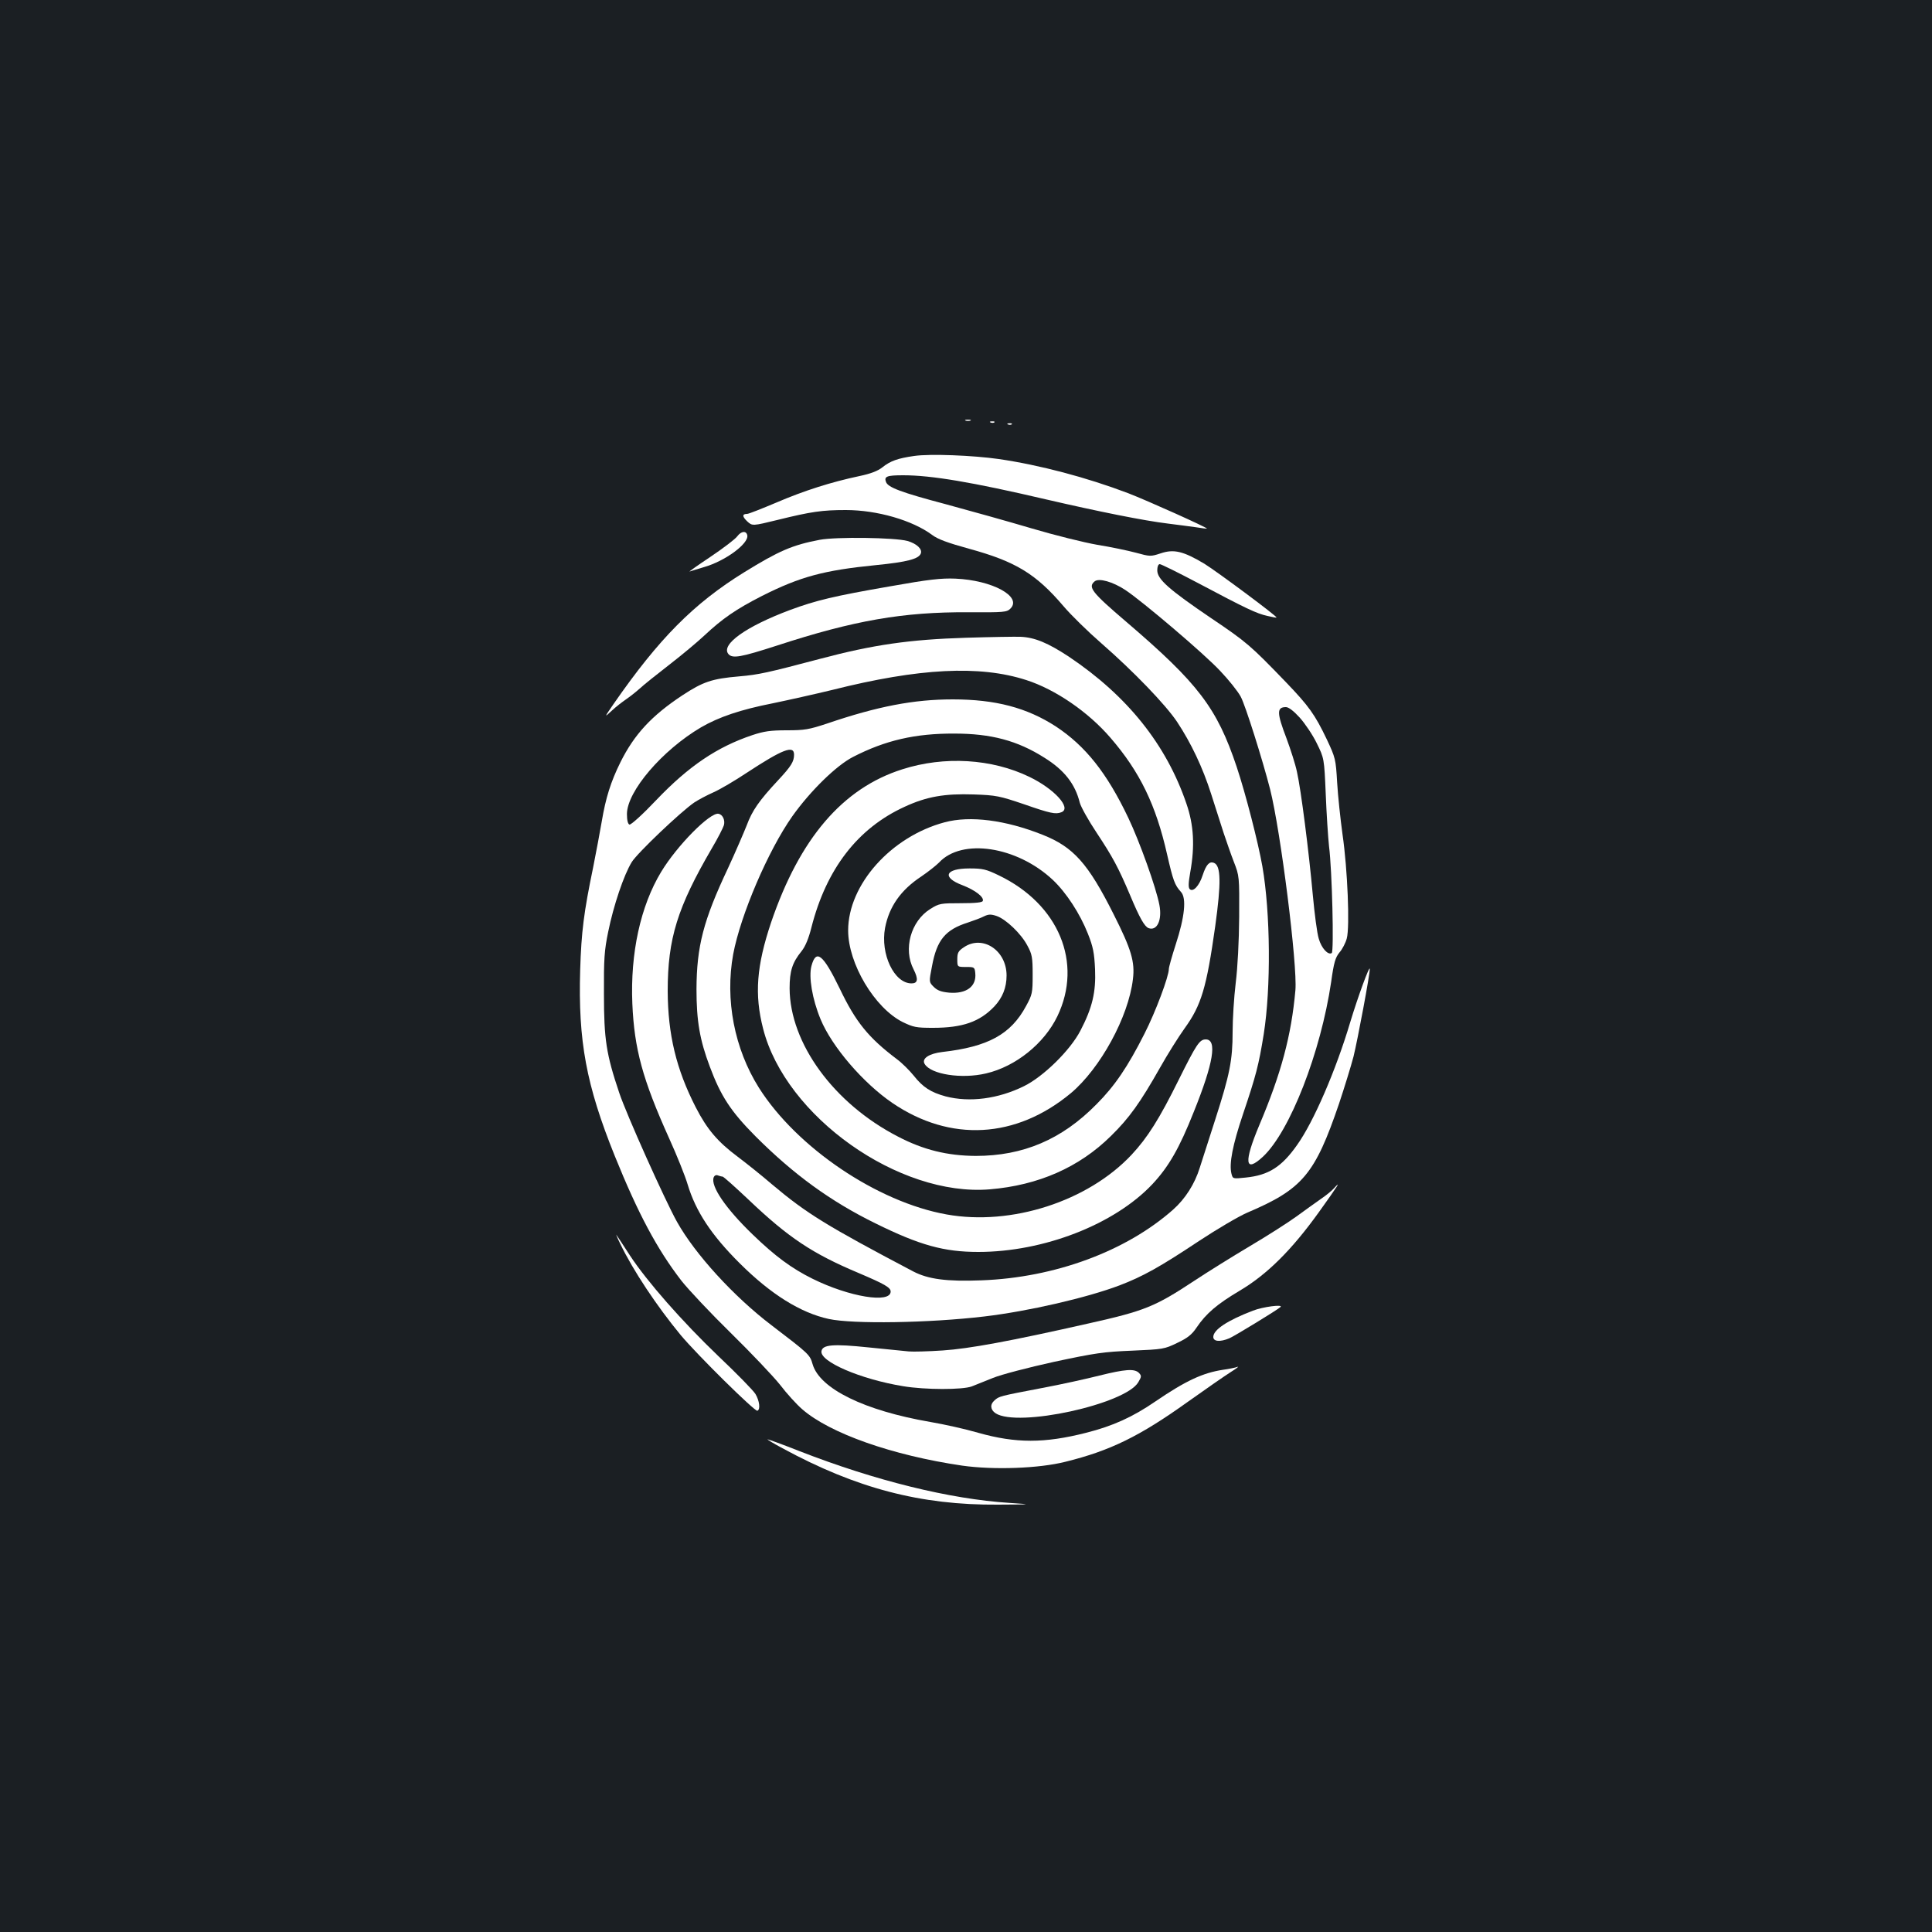 <?xml version="1.0" standalone="no"?>
<!DOCTYPE svg PUBLIC "-//W3C//DTD SVG 20010904//EN"
 "http://www.w3.org/TR/2001/REC-SVG-20010904/DTD/svg10.dtd">
<svg version="1.0" xmlns="http://www.w3.org/2000/svg"
 width="1000pt" height="1000pt" viewBox="0 0 1000 1000"
 preserveAspectRatio="xMidYMid meet">
<rect width="100%" height="100%" fill="#1b1f23"/>
<g transform="translate(0,1000) scale(0.1,-0.1)"
fill="#ffffff" stroke="none">
<path d="M4998 7823 c6 -2 18 -2 25 0 6 3 1 5 -13 5 -14 0 -19 -2 -12 -5z"/>
<path d="M5128 7813 c7 -3 16 -2 19 1 4 3 -2 6 -13 5 -11 0 -14 -3 -6 -6z"/>
<path d="M5218 7803 c7 -3 16 -2 19 1 4 3 -2 6 -13 5 -11 0 -14 -3 -6 -6z"/>
<path d="M4732 7640 c-85 -12 -124 -26 -165 -59 -24 -19 -61 -33 -118 -45
-147 -31 -288 -76 -430 -137 -76 -32 -144 -59 -152 -59 -26 0 -26 -13 0 -38
27 -25 27 -25 158 7 174 43 231 51 353 51 162 0 345 -53 447 -129 29 -22 81
-41 190 -71 241 -66 346 -129 490 -298 39 -46 127 -132 196 -192 165 -144 332
-317 392 -407 72 -109 132 -235 176 -373 22 -69 51 -159 64 -200 14 -41 37
-109 53 -150 29 -74 29 -77 28 -285 -1 -127 -8 -263 -18 -343 -9 -74 -16 -188
-16 -253 0 -147 -15 -221 -90 -454 -32 -99 -68 -211 -80 -249 -26 -84 -75
-161 -138 -217 -244 -216 -613 -352 -992 -366 -181 -7 -276 6 -353 46 -448
236 -552 300 -729 449 -58 50 -140 115 -180 145 -103 77 -158 141 -217 256
-101 197 -144 377 -145 601 0 272 50 433 229 740 31 52 58 106 62 119 7 27 -7
55 -28 59 -44 8 -215 -165 -297 -301 -107 -177 -160 -421 -149 -682 10 -234
53 -392 190 -696 41 -90 84 -198 96 -239 42 -140 123 -263 271 -410 160 -159
313 -255 460 -287 125 -27 517 -21 805 13 228 27 531 97 700 161 120 46 207
94 410 229 94 62 206 128 250 147 287 122 351 198 476 565 27 81 61 191 75
244 21 86 85 426 84 453 -1 21 -62 -146 -101 -275 -74 -249 -190 -517 -275
-636 -80 -114 -148 -157 -266 -169 -67 -7 -67 -7 -74 20 -13 51 6 149 60 309
67 199 81 252 107 413 38 240 35 628 -7 869 -22 124 -86 374 -133 515 -102
305 -199 432 -572 751 -179 153 -199 179 -163 209 22 18 94 -2 159 -45 89 -59
408 -330 490 -418 44 -46 92 -106 107 -134 24 -44 113 -327 152 -479 55 -218
142 -911 131 -1040 -21 -236 -74 -432 -187 -699 -81 -193 -75 -250 19 -163
140 131 299 540 353 904 14 102 22 127 43 153 15 17 32 50 38 73 16 60 4 358
-22 537 -11 80 -24 201 -28 270 -7 121 -9 128 -53 222 -62 130 -94 174 -212
297 -184 191 -204 208 -388 332 -218 148 -278 201 -278 247 0 19 5 32 13 32 7
0 98 -45 202 -100 245 -130 300 -156 355 -168 25 -6 46 -10 47 -8 5 5 -304
235 -373 278 -109 65 -158 77 -226 54 -52 -17 -55 -17 -128 3 -41 11 -131 30
-200 41 -69 12 -222 50 -340 85 -118 35 -318 91 -444 125 -234 62 -299 87
-310 115 -11 29 4 35 89 35 145 0 355 -35 740 -125 272 -63 506 -110 630 -125
50 -6 115 -15 145 -19 30 -5 56 -8 57 -7 5 4 -306 144 -407 183 -216 82 -458
146 -670 177 -133 19 -356 28 -438 16z m1995 -1354 c27 -30 67 -89 88 -132 39
-79 39 -79 47 -264 4 -102 12 -223 17 -270 16 -124 26 -546 14 -553 -19 -12
-53 25 -67 74 -9 28 -22 130 -31 227 -20 221 -61 545 -82 637 -8 39 -33 116
-54 173 -51 133 -51 162 -3 162 14 0 40 -20 71 -54z m-2987 -2376 c5 0 65 -54
134 -119 207 -197 330 -279 570 -380 134 -57 166 -75 166 -96 0 -63 -214 -28
-404 66 -109 54 -194 117 -310 229 -140 135 -219 251 -202 296 4 10 13 14 22
10 9 -3 19 -6 24 -6z"/>
<path d="M3816 7224 c-10 -14 -73 -62 -140 -107 -66 -44 -114 -78 -106 -75 8
3 42 13 75 23 108 31 231 121 223 164 -5 25 -31 23 -52 -5z"/>
<path d="M4243 7206 c-142 -27 -211 -57 -391 -168 -262 -162 -442 -344 -677
-683 -48 -70 -48 -70 -9 -34 21 20 55 46 74 59 19 13 51 38 70 55 19 18 89 74
155 125 66 51 147 119 180 150 95 89 165 137 300 206 197 99 318 132 589 159
162 16 221 32 232 60 9 23 -21 51 -69 65 -66 18 -369 22 -454 6z"/>
<path d="M4606 6965 c-289 -50 -384 -73 -516 -122 -228 -85 -360 -179 -320
-228 21 -25 64 -17 253 44 398 130 652 174 990 172 184 -1 198 0 217 19 62 62
-94 147 -285 155 -73 3 -137 -4 -339 -40z"/>
<path d="M5000 6699 c-292 -9 -480 -36 -755 -109 -273 -72 -316 -82 -420 -91
-139 -12 -185 -27 -293 -98 -159 -105 -249 -202 -321 -347 -50 -101 -76 -185
-96 -304 -9 -52 -29 -160 -45 -240 -48 -231 -61 -333 -67 -530 -11 -368 31
-596 179 -963 120 -297 219 -483 345 -646 37 -47 152 -169 256 -271 104 -102
218 -222 254 -267 35 -46 87 -103 115 -127 143 -125 467 -239 828 -292 163
-23 397 -15 535 20 231 57 384 132 630 308 94 67 195 137 225 156 30 19 46 31
35 27 -11 -4 -45 -11 -75 -15 -105 -16 -193 -57 -350 -164 -118 -81 -220 -127
-358 -162 -216 -55 -364 -55 -559 0 -65 19 -177 44 -248 56 -342 59 -572 172
-609 299 -14 49 -18 53 -212 201 -196 149 -396 368 -490 536 -62 111 -263 559
-299 668 -67 199 -79 276 -79 511 -1 180 2 226 22 322 27 134 81 295 122 361
29 47 252 259 323 308 21 14 66 38 100 53 34 15 112 61 172 101 186 122 245
145 245 94 0 -36 -15 -60 -82 -132 -99 -106 -135 -158 -163 -234 -16 -40 -59
-140 -97 -222 -128 -271 -162 -405 -163 -626 0 -165 17 -263 69 -401 57 -153
109 -232 236 -360 199 -199 389 -337 621 -451 231 -114 356 -148 533 -148 338
0 704 142 901 351 84 90 139 185 214 374 102 253 122 375 62 375 -32 0 -48
-24 -140 -209 -100 -202 -161 -299 -244 -388 -226 -241 -622 -369 -957 -309
-359 64 -776 346 -972 656 -127 202 -176 456 -133 691 38 203 181 537 306 714
93 131 228 263 314 307 167 86 322 122 525 121 189 0 326 -36 466 -125 103
-64 159 -136 183 -233 6 -22 45 -92 87 -155 84 -127 112 -179 174 -325 48
-115 74 -161 95 -169 44 -16 71 42 56 120 -17 90 -102 327 -161 451 -111 233
-222 372 -375 473 -150 97 -312 140 -534 140 -201 0 -389 -36 -650 -125 -94
-31 -116 -35 -209 -35 -84 0 -118 -5 -178 -25 -182 -61 -329 -160 -497 -336
-71 -75 -131 -129 -139 -127 -8 3 -13 22 -13 55 1 118 183 330 383 448 93 54
205 92 373 125 82 17 220 48 307 69 449 113 763 129 1004 51 150 -48 321 -165
436 -299 152 -176 235 -347 293 -604 31 -135 39 -158 72 -194 29 -32 19 -129
-27 -270 -20 -62 -36 -119 -36 -128 0 -39 -69 -223 -126 -335 -87 -172 -154
-271 -249 -366 -179 -182 -379 -267 -625 -267 -146 1 -270 31 -402 100 -332
171 -560 483 -561 768 0 89 14 133 62 192 20 25 37 67 51 123 77 302 239 513
482 624 114 53 208 69 357 64 118 -4 135 -8 262 -51 135 -47 163 -53 193 -41
54 21 -37 121 -166 183 -194 94 -440 109 -658 39 -309 -98 -531 -358 -679
-793 -75 -224 -87 -372 -41 -550 116 -454 703 -870 1173 -831 252 21 463 114
627 276 95 93 152 173 255 355 37 66 94 157 127 203 86 119 113 209 158 528
31 224 30 314 -7 328 -23 9 -40 -9 -58 -64 -18 -56 -50 -89 -67 -72 -8 8 -7
32 3 89 24 134 18 243 -20 353 -104 306 -306 558 -607 760 -109 72 -178 101
-252 104 -26 1 -153 -1 -282 -5z"/>
<path d="M4890 5744 c-278 -74 -500 -323 -500 -560 0 -172 137 -401 282 -474
56 -27 70 -30 157 -30 153 0 242 31 318 111 42 45 63 97 63 160 0 130 -124
212 -221 146 -29 -19 -34 -29 -34 -62 0 -40 0 -40 45 -40 43 0 45 -1 48 -32 7
-69 -46 -108 -135 -101 -41 4 -61 11 -80 30 -25 25 -25 25 -9 107 25 136 69
189 186 226 30 10 68 24 83 32 23 11 35 12 65 2 48 -16 128 -92 160 -154 24
-44 27 -61 27 -150 0 -95 -2 -103 -34 -162 -79 -147 -197 -211 -433 -238 -69
-8 -109 -34 -92 -62 32 -54 191 -79 318 -49 154 36 301 155 369 296 133 277 7
580 -303 729 -66 32 -84 36 -152 36 -126 0 -145 -46 -36 -87 65 -25 112 -61
105 -81 -2 -8 -36 -12 -114 -12 -104 0 -112 -1 -158 -30 -101 -63 -141 -208
-86 -313 25 -50 22 -72 -11 -72 -90 0 -162 152 -137 287 21 110 81 196 187
266 37 25 78 58 92 72 118 128 403 85 589 -89 70 -66 141 -175 182 -279 27
-68 33 -99 37 -184 5 -118 -14 -199 -76 -318 -53 -102 -192 -238 -292 -287
-134 -66 -281 -85 -405 -53 -77 21 -118 47 -166 108 -22 27 -61 66 -87 85
-147 111 -213 192 -296 366 -86 177 -122 206 -146 116 -15 -56 4 -171 47 -275
59 -143 221 -331 372 -434 300 -204 640 -185 924 51 152 128 298 394 321 590
11 89 -8 154 -100 336 -132 263 -208 348 -367 411 -193 77 -376 100 -507 65z"/>
<path d="M6904 3849 c-10 -12 -41 -37 -69 -56 -27 -19 -83 -59 -124 -89 -41
-30 -149 -99 -240 -153 -91 -54 -221 -135 -289 -180 -203 -134 -256 -156 -547
-221 -407 -92 -619 -131 -756 -140 -74 -5 -153 -7 -175 -5 -21 2 -116 12 -210
21 -182 19 -236 14 -242 -19 -11 -54 202 -146 423 -182 114 -19 307 -19 355
-1 19 8 69 28 110 44 41 17 183 54 315 83 215 46 258 52 405 58 160 7 167 8
233 40 53 25 76 43 100 79 50 74 107 122 223 191 142 84 270 211 412 409 98
137 117 166 76 121z"/>
<path d="M3210 3563 c66 -138 190 -324 313 -473 86 -103 383 -396 397 -392 17
6 11 52 -10 87 -11 18 -97 106 -192 196 -187 179 -368 385 -457 520 -31 48
-62 95 -69 105 -6 11 1 -9 18 -43z"/>
<path d="M6485 3216 c-133 -51 -205 -99 -205 -136 0 -24 35 -27 83 -7 28 12
252 149 265 162 15 15 -92 1 -143 -19z"/>
<path d="M5690 2880 c-63 -16 -198 -46 -300 -65 -215 -41 -219 -42 -242 -63
-25 -21 -22 -49 5 -67 115 -75 673 47 739 161 17 29 17 33 3 48 -23 23 -72 19
-205 -14z"/>
<path d="M4050 2504 c383 -208 716 -295 1115 -292 180 1 180 1 60 9 -310 20
-694 115 -1087 268 -86 34 -160 61 -165 61 -4 0 30 -21 77 -46z"/>
</g>
</svg>
